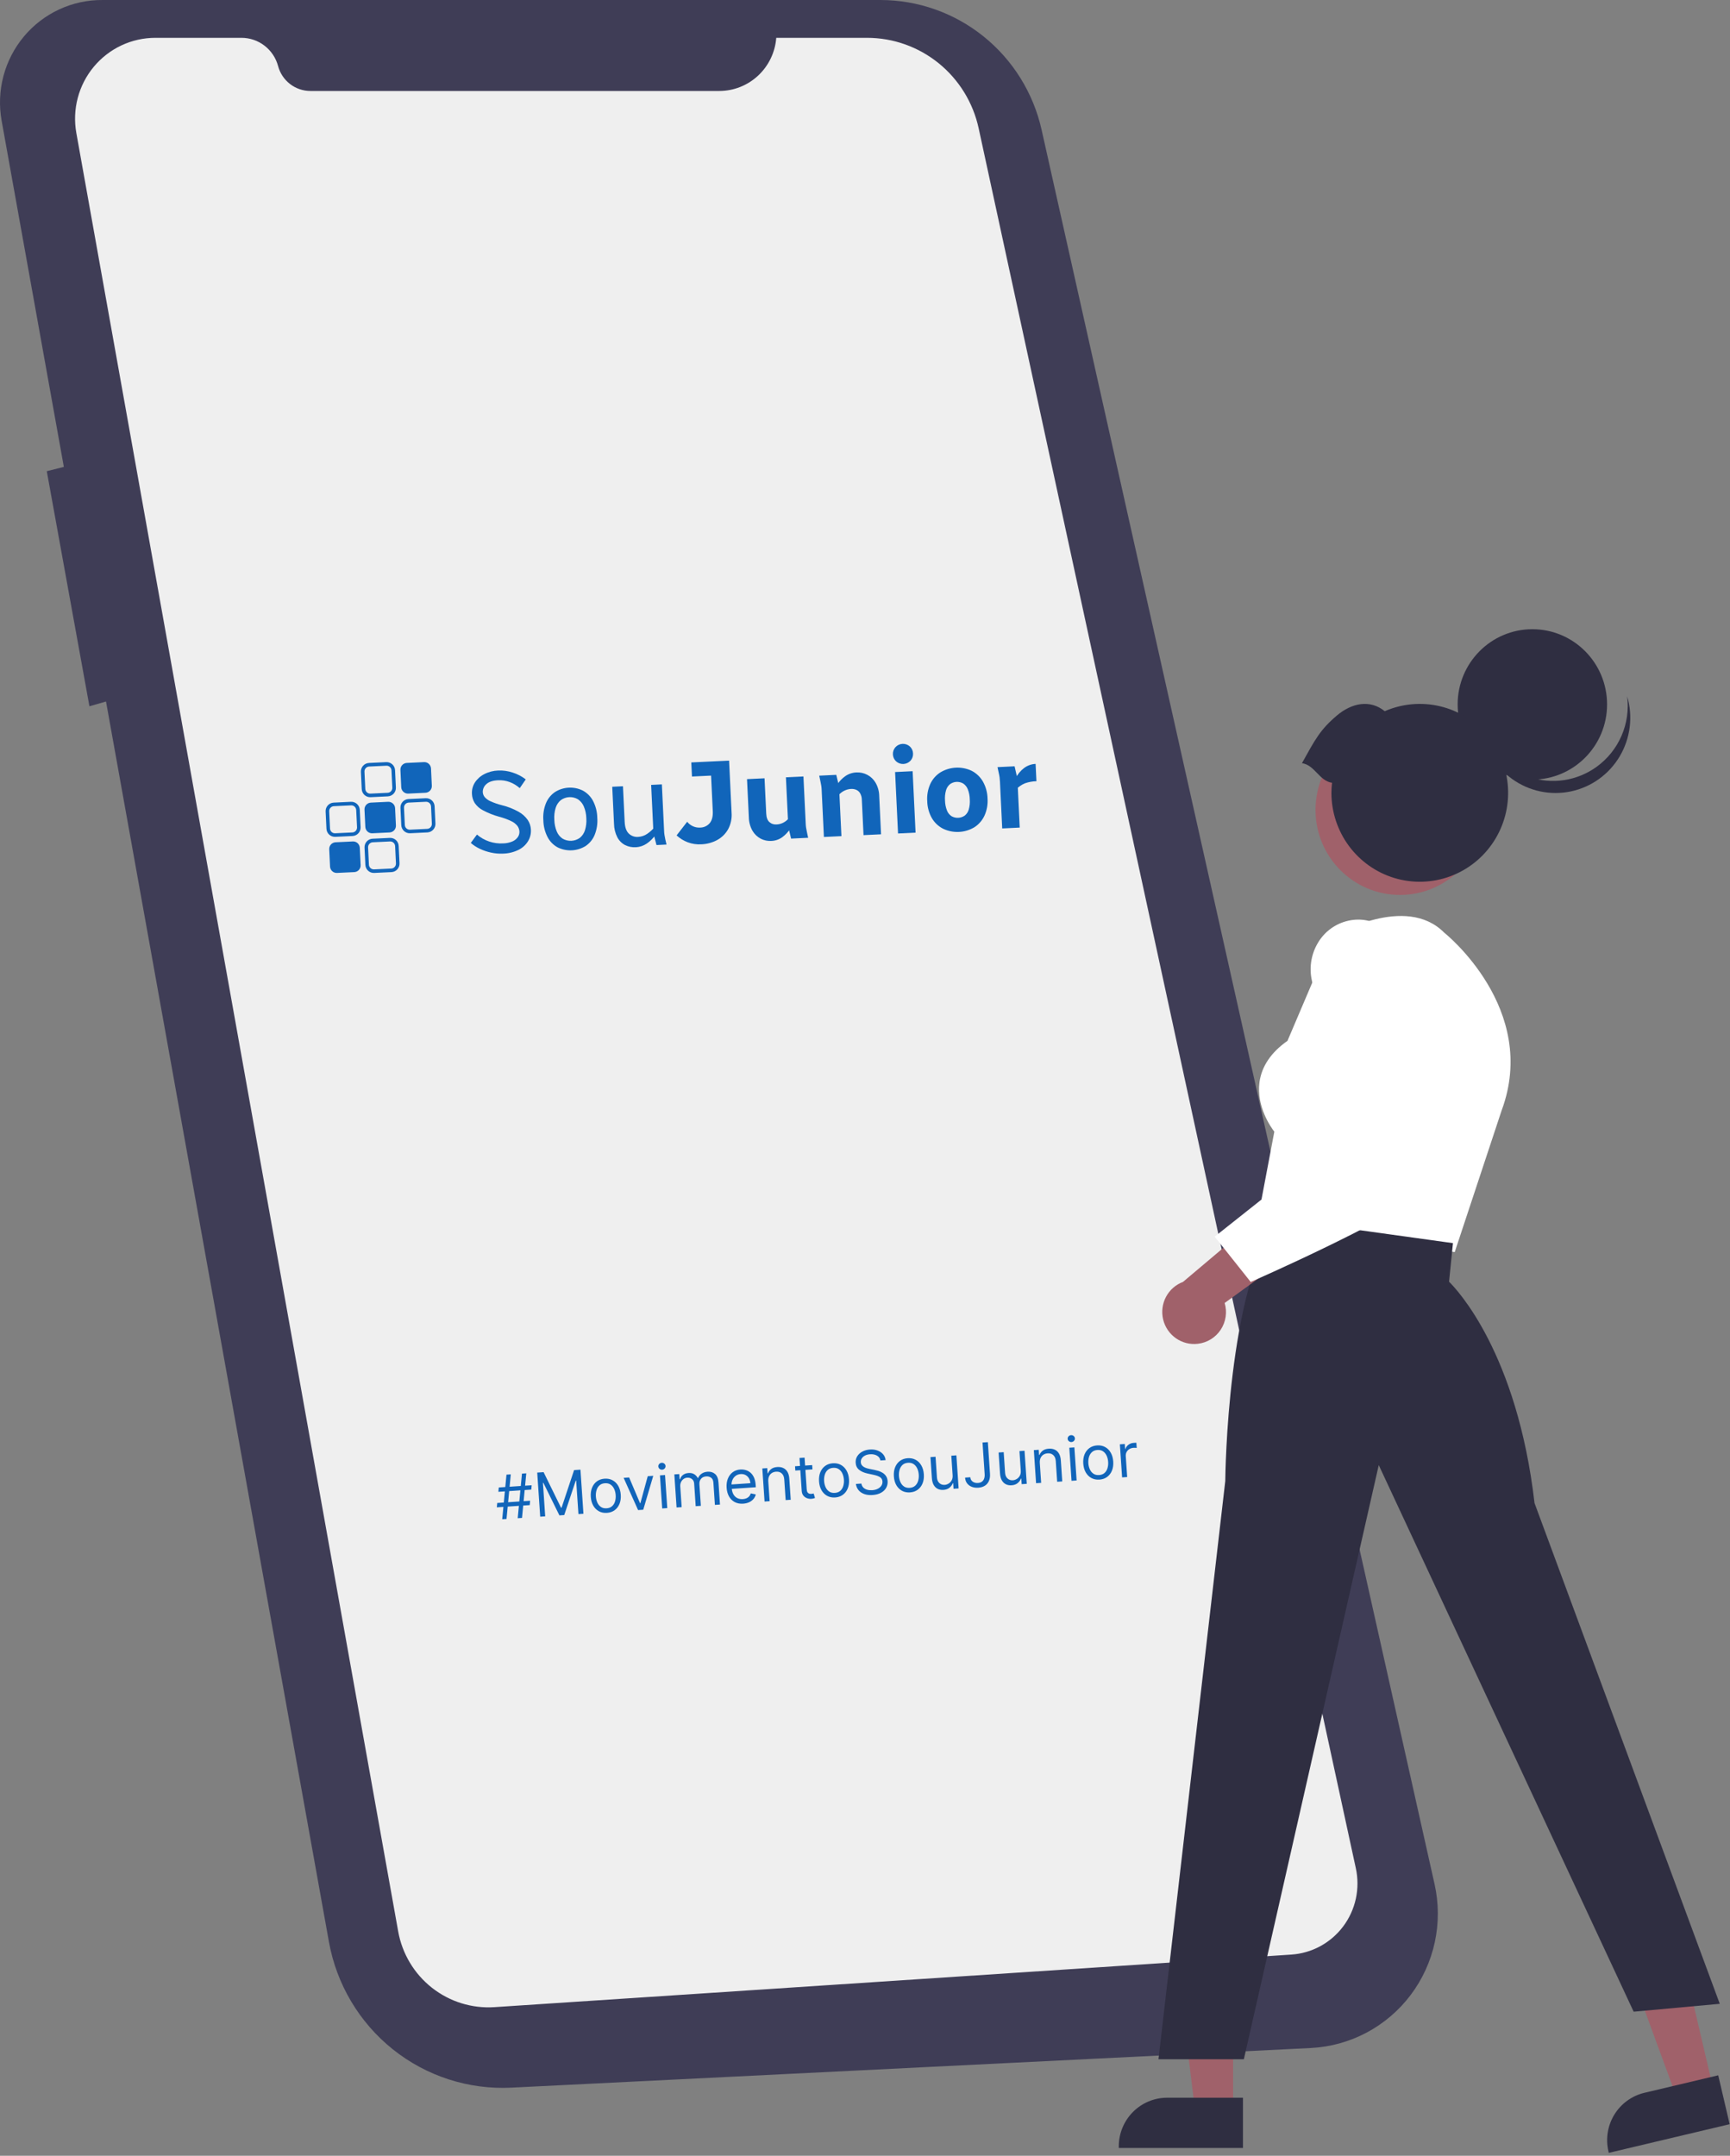 <svg width="484" height="603" viewBox="0 0 484 603" fill="none" xmlns="http://www.w3.org/2000/svg">
<rect x="0" y="0" width="484" height="603" fill="#808080" stroke="none"/>
<path d="M28.713 0.001H246.289C256.788 0.001 266.975 3.596 275.174 10.194C283.374 16.792 289.099 26.002 291.408 36.308L401.345 527.013C402.544 532.365 402.566 537.916 401.407 543.278C400.249 548.639 397.939 553.681 394.64 558.049C391.341 562.417 387.132 566.006 382.308 568.564C377.485 571.122 372.164 572.588 366.718 572.858L143.049 583.947C131.072 584.541 119.29 580.73 109.9 573.224C100.511 565.718 94.156 555.031 92.022 543.157L29.659 196.223L25.019 197.557L13.087 131.801L17.862 130.599L0.455 33.758C-0.291 29.61 -0.118 25.347 0.961 21.274C2.04 17.201 3.999 13.418 6.698 10.194C9.396 6.971 12.769 4.385 16.574 2.624C20.379 0.862 24.524 -0.034 28.713 0.001Z" fill="#3F3D56"/>
<path d="M217.173 10.579H242.57C249.864 10.579 256.938 13.089 262.619 17.693C268.299 22.297 272.245 28.717 273.799 35.888L379.324 522.589C379.931 525.391 379.931 528.292 379.322 531.094C378.713 533.896 377.511 536.532 375.797 538.824C374.083 541.115 371.897 543.007 369.39 544.371C366.882 545.735 364.112 546.538 361.268 546.725L138.322 561.429C132.033 561.844 125.811 559.914 120.846 556.007C115.88 552.1 112.518 546.49 111.4 540.248L21.356 37.195C20.773 33.939 20.907 30.594 21.75 27.396C22.592 24.198 24.121 21.225 26.23 18.687C28.338 16.149 30.975 14.107 33.953 12.706C36.931 11.305 40.179 10.579 43.467 10.579H67.56C69.892 10.579 72.159 11.353 74.01 12.78C75.861 14.208 77.193 16.209 77.799 18.475C78.334 20.476 79.51 22.243 81.144 23.503C82.778 24.763 84.779 25.446 86.838 25.446H201.219C205.25 25.446 209.133 23.915 212.091 21.158C215.048 18.402 216.863 14.624 217.173 10.579Z" fill="#EFEFEF"/>
<path d="M144.841 424.664L146.032 412.191L147.236 412.11L146.045 424.582L144.841 424.664ZM138.996 421.622L139.108 420.404L148.311 419.782L148.2 421L138.996 421.622ZM140.504 424.956L141.695 412.484L142.9 412.403L141.709 424.875L140.504 424.956ZM139.429 417.284L139.541 416.067L148.744 415.445L148.633 416.663L139.429 417.284ZM150.299 411.903L152.082 411.783L156.966 421.739L157.11 421.73L160.611 411.207L162.394 411.087L163.227 423.422L161.829 423.517L161.196 414.144L161.076 414.153L157.854 423.785L156.505 423.876L152.017 414.764L151.897 414.772L152.529 424.145L151.132 424.239L150.299 411.903ZM169.8 423.172C168.965 423.228 168.219 423.079 167.562 422.724C166.909 422.369 166.381 421.846 165.979 421.155C165.582 420.464 165.351 419.64 165.286 418.685C165.221 417.721 165.339 416.868 165.64 416.126C165.945 415.383 166.397 414.792 166.996 414.352C167.6 413.912 168.319 413.664 169.155 413.607C169.99 413.551 170.734 413.7 171.387 414.055C172.045 414.41 172.572 414.935 172.97 415.631C173.372 416.325 173.605 417.155 173.671 418.119C173.735 419.074 173.615 419.921 173.31 420.66C173.009 421.398 172.556 421.988 171.953 422.428C171.353 422.867 170.636 423.116 169.8 423.172ZM169.714 421.895C170.349 421.852 170.86 421.654 171.247 421.301C171.635 420.949 171.909 420.5 172.07 419.957C172.231 419.414 172.291 418.833 172.249 418.215C172.207 417.596 172.07 417.027 171.837 416.506C171.604 415.985 171.272 415.574 170.84 415.272C170.408 414.971 169.875 414.841 169.241 414.884C168.606 414.927 168.096 415.127 167.708 415.484C167.321 415.841 167.047 416.293 166.886 416.84C166.725 417.387 166.666 417.97 166.708 418.589C166.749 419.207 166.887 419.775 167.119 420.291C167.352 420.808 167.684 421.215 168.115 421.513C168.547 421.811 169.08 421.938 169.714 421.895ZM182.759 412.81L179.962 422.292L178.517 422.39L174.471 413.369L176.013 413.265L179.064 420.465L179.161 420.459L181.217 412.914L182.759 412.81ZM185.26 421.935L184.635 412.683L186.056 412.587L186.681 421.839L185.26 421.935ZM185.254 411.092C184.977 411.111 184.731 411.033 184.518 410.857C184.308 410.682 184.195 410.462 184.177 410.197C184.159 409.932 184.242 409.698 184.426 409.496C184.614 409.294 184.846 409.183 185.123 409.165C185.401 409.146 185.644 409.224 185.853 409.4C186.067 409.575 186.183 409.795 186.2 410.06C186.218 410.325 186.133 410.559 185.945 410.761C185.761 410.963 185.531 411.073 185.254 411.092ZM189.285 421.663L188.66 412.411L190.033 412.318L190.131 413.764L190.251 413.756C190.411 413.249 190.696 412.844 191.107 412.542C191.518 412.236 192.025 412.063 192.627 412.022C193.237 411.981 193.755 412.085 194.179 412.335C194.607 412.58 194.952 412.942 195.214 413.421L195.311 413.414C195.515 412.92 195.845 412.517 196.3 412.204C196.755 411.887 197.313 411.706 197.976 411.661C198.803 411.605 199.497 411.819 200.058 412.301C200.619 412.779 200.936 413.563 201.009 414.651L201.427 420.843L200.006 420.939L199.588 414.747C199.542 414.064 199.322 413.589 198.929 413.321C198.536 413.053 198.086 412.936 197.58 412.971C196.93 413.014 196.439 413.245 196.108 413.663C195.777 414.077 195.632 414.582 195.672 415.181L196.079 421.204L194.633 421.302L194.205 414.965C194.17 414.439 193.971 414.027 193.608 413.729C193.244 413.427 192.794 413.294 192.256 413.33C191.886 413.355 191.547 413.477 191.24 413.695C190.936 413.913 190.697 414.204 190.524 414.566C190.354 414.925 190.285 415.331 190.316 415.784L190.706 421.567L189.285 421.663ZM207.918 420.598C207.027 420.658 206.245 420.514 205.572 420.164C204.902 419.81 204.369 419.289 203.972 418.602C203.578 417.91 203.349 417.091 203.285 416.143C203.221 415.195 203.338 414.349 203.634 413.602C203.934 412.852 204.382 412.253 204.977 411.805C205.576 411.354 206.293 411.099 207.128 411.043C207.61 411.011 208.091 411.059 208.572 411.188C209.052 411.317 209.498 411.549 209.908 411.884C210.317 412.215 210.656 412.668 210.925 413.243C211.194 413.818 211.357 414.537 211.416 415.4L211.456 416.003L204.325 416.484L204.242 415.256L209.928 414.872C209.893 414.35 209.757 413.891 209.52 413.495C209.288 413.1 208.973 412.796 208.575 412.585C208.182 412.374 207.728 412.285 207.214 412.32C206.648 412.358 206.168 412.532 205.773 412.841C205.382 413.146 205.091 413.528 204.901 413.989C204.71 414.45 204.632 414.935 204.666 415.445L204.721 416.264C204.769 416.963 204.929 417.547 205.203 418.016C205.48 418.482 205.844 418.826 206.295 419.05C206.746 419.27 207.258 419.36 207.832 419.321C208.206 419.296 208.539 419.221 208.834 419.096C209.131 418.967 209.384 418.789 209.59 418.561C209.796 418.329 209.949 418.049 210.048 417.72L211.447 418.012C211.334 418.488 211.118 418.914 210.801 419.29C210.483 419.663 210.08 419.964 209.591 420.195C209.103 420.421 208.545 420.556 207.918 420.598ZM214.944 414.339L215.32 419.905L213.899 420.001L213.274 410.749L214.647 410.656L214.745 412.102L214.865 412.094C215.05 411.609 215.354 411.21 215.777 410.895C216.199 410.576 216.759 410.393 217.458 410.346C218.084 410.303 218.641 410.395 219.128 410.62C219.615 410.841 220.007 411.202 220.303 411.702C220.598 412.199 220.773 412.841 220.826 413.628L221.223 419.506L219.801 419.602L219.411 413.82C219.362 413.093 219.135 412.54 218.73 412.16C218.325 411.776 217.793 411.606 217.134 411.65C216.681 411.681 216.282 411.807 215.938 412.027C215.598 412.248 215.338 412.554 215.159 412.945C214.979 413.337 214.908 413.801 214.944 414.339ZM227.219 409.808L227.3 411.012L222.506 411.336L222.425 410.131L227.219 409.808ZM223.672 407.82L225.094 407.724L225.689 416.542C225.716 416.944 225.795 417.241 225.925 417.434C226.059 417.623 226.22 417.745 226.409 417.801C226.603 417.852 226.803 417.871 227.012 417.857C227.169 417.846 227.297 417.83 227.396 417.807C227.495 417.78 227.574 417.758 227.634 417.742L228.009 419C227.915 419.042 227.783 419.087 227.613 419.135C227.443 419.187 227.225 419.222 226.96 419.24C226.559 419.267 226.16 419.207 225.762 419.061C225.369 418.914 225.034 418.672 224.757 418.336C224.485 417.999 224.33 417.562 224.294 417.024L223.672 407.82ZM233.654 418.86C232.819 418.917 232.073 418.768 231.415 418.413C230.762 418.057 230.235 417.534 229.833 416.843C229.435 416.152 229.204 415.329 229.14 414.373C229.075 413.409 229.193 412.556 229.493 411.814C229.798 411.071 230.251 410.48 230.85 410.04C231.454 409.6 232.173 409.352 233.008 409.296C233.844 409.239 234.588 409.389 235.241 409.744C235.898 410.099 236.426 410.624 236.824 411.319C237.226 412.014 237.459 412.843 237.524 413.807C237.589 414.763 237.468 415.61 237.163 416.348C236.862 417.087 236.41 417.676 235.806 418.116C235.207 418.556 234.489 418.804 233.654 418.86ZM233.568 417.584C234.202 417.541 234.713 417.343 235.101 416.99C235.489 416.637 235.763 416.189 235.924 415.646C236.085 415.102 236.144 414.521 236.103 413.903C236.061 413.285 235.924 412.715 235.691 412.194C235.458 411.674 235.126 411.262 234.694 410.961C234.262 410.659 233.729 410.53 233.095 410.573C232.46 410.615 231.949 410.815 231.562 411.172C231.174 411.529 230.9 411.981 230.74 412.529C230.579 413.076 230.52 413.659 230.561 414.277C230.603 414.896 230.74 415.463 230.973 415.98C231.205 416.497 231.537 416.904 231.969 417.201C232.4 417.499 232.933 417.626 233.568 417.584ZM246.317 408.518C246.204 407.913 245.879 407.458 245.342 407.156C244.805 406.853 244.163 406.727 243.416 406.778C242.87 406.815 242.398 406.935 242.001 407.139C241.607 407.344 241.306 407.608 241.098 407.933C240.894 408.257 240.806 408.616 240.832 409.009C240.854 409.339 240.952 409.616 241.124 409.843C241.301 410.065 241.519 410.246 241.778 410.386C242.037 410.521 242.307 410.63 242.587 410.712C242.866 410.79 243.123 410.851 243.356 410.896L244.631 411.149C244.958 411.212 245.323 411.304 245.727 411.426C246.135 411.548 246.528 411.725 246.906 411.957C247.289 412.186 247.612 412.491 247.876 412.872C248.14 413.254 248.291 413.734 248.33 414.312C248.375 414.978 248.241 415.592 247.928 416.154C247.619 416.715 247.142 417.177 246.497 417.54C245.856 417.901 245.061 418.114 244.114 418.178C243.23 418.238 242.456 418.147 241.79 417.906C241.128 417.664 240.595 417.301 240.191 416.816C239.792 416.33 239.545 415.752 239.451 415.081L240.993 414.977C241.065 415.44 241.247 415.815 241.541 416.101C241.838 416.384 242.203 416.585 242.635 416.705C243.07 416.821 243.533 416.862 244.022 416.829C244.593 416.791 245.098 416.664 245.54 416.448C245.981 416.229 246.322 415.944 246.565 415.593C246.807 415.237 246.913 414.835 246.883 414.385C246.855 413.976 246.718 413.65 246.472 413.409C246.226 413.167 245.91 412.979 245.526 412.843C245.142 412.708 244.729 412.594 244.287 412.503L242.74 412.172C241.757 411.96 240.968 411.616 240.371 411.14C239.774 410.664 239.448 410.01 239.391 409.179C239.345 408.489 239.491 407.874 239.83 407.334C240.172 406.791 240.651 406.355 241.266 406.027C241.885 405.695 242.588 405.502 243.375 405.449C244.17 405.396 244.886 405.49 245.524 405.734C246.161 405.973 246.677 406.326 247.072 406.791C247.47 407.256 247.701 407.799 247.763 408.42L246.317 408.518ZM254.591 417.447C253.756 417.503 253.009 417.354 252.352 416.999C251.699 416.644 251.171 416.121 250.77 415.43C250.372 414.739 250.141 413.915 250.077 412.959C250.011 411.996 250.129 411.143 250.43 410.4C250.735 409.658 251.187 409.067 251.787 408.627C252.39 408.187 253.11 407.938 253.945 407.882C254.78 407.826 255.524 407.975 256.178 408.33C256.835 408.685 257.363 409.21 257.76 409.905C258.162 410.6 258.396 411.43 258.461 412.393C258.525 413.349 258.405 414.196 258.1 414.935C257.799 415.673 257.347 416.262 256.743 416.702C256.143 417.142 255.426 417.39 254.591 417.447ZM254.505 416.17C255.139 416.127 255.65 415.929 256.038 415.576C256.425 415.223 256.7 414.775 256.861 414.232C257.022 413.689 257.081 413.108 257.039 412.489C256.998 411.871 256.86 411.301 256.628 410.781C256.395 410.26 256.062 409.849 255.631 409.547C255.199 409.245 254.666 409.116 254.031 409.159C253.397 409.202 252.886 409.402 252.499 409.759C252.111 410.115 251.837 410.568 251.676 411.115C251.516 411.662 251.456 412.245 251.498 412.863C251.54 413.482 251.677 414.049 251.909 414.566C252.142 415.083 252.474 415.49 252.906 415.788C253.337 416.085 253.87 416.213 254.505 416.17ZM266.515 412.648L266.146 407.179L267.567 407.083L268.192 416.335L266.77 416.431L266.665 414.865L266.568 414.871C266.383 415.356 266.073 415.778 265.637 416.138C265.201 416.494 264.634 416.696 263.935 416.743C263.357 416.782 262.835 416.69 262.368 416.468C261.901 416.241 261.521 415.88 261.23 415.383C260.938 414.882 260.765 414.239 260.712 413.451L260.315 407.573L261.737 407.477L262.127 413.259C262.173 413.934 262.398 414.459 262.802 414.835C263.211 415.211 263.71 415.379 264.301 415.339C264.654 415.315 265.007 415.201 265.36 414.995C265.718 414.79 266.008 414.492 266.232 414.101C266.46 413.711 266.554 413.226 266.515 412.648ZM274.877 403.492L276.371 403.391L276.967 412.209C277.02 412.996 276.92 413.674 276.668 414.244C276.416 414.813 276.037 415.259 275.53 415.579C275.023 415.9 274.413 416.084 273.698 416.132C273.023 416.178 272.415 416.096 271.872 415.887C271.329 415.673 270.892 415.348 270.56 414.91C270.228 414.473 270.04 413.939 269.998 413.309L271.467 413.209C271.491 413.559 271.598 413.858 271.788 414.107C271.982 414.352 272.237 414.537 272.552 414.661C272.867 414.785 273.219 414.834 273.608 414.807C274.038 414.778 274.397 414.663 274.686 414.462C274.975 414.261 275.186 413.981 275.319 413.621C275.456 413.257 275.507 412.82 275.473 412.31L274.877 403.492ZM285.58 411.361L285.211 405.892L286.632 405.796L287.257 415.048L285.835 415.144L285.73 413.577L285.633 413.584C285.448 414.068 285.138 414.491 284.702 414.851C284.266 415.207 283.699 415.409 283 415.456C282.422 415.495 281.9 415.403 281.433 415.181C280.966 414.954 280.586 414.592 280.295 414.096C280.003 413.595 279.83 412.951 279.777 412.164L279.38 406.286L280.802 406.19L281.192 411.972C281.238 412.646 281.463 413.172 281.867 413.548C282.276 413.924 282.775 414.092 283.366 414.052C283.719 414.028 284.072 413.913 284.425 413.708C284.783 413.502 285.073 413.204 285.297 412.814C285.525 412.424 285.619 411.939 285.58 411.361ZM290.906 409.21L291.282 414.776L289.86 414.872L289.236 405.62L290.609 405.527L290.707 406.973L290.827 406.965C291.012 406.48 291.316 406.081 291.738 405.766C292.161 405.447 292.721 405.264 293.42 405.217C294.046 405.174 294.603 405.266 295.09 405.491C295.577 405.712 295.968 406.073 296.264 406.573C296.56 407.07 296.734 407.711 296.788 408.499L297.185 414.377L295.763 414.473L295.373 408.691C295.324 407.964 295.097 407.411 294.692 407.031C294.287 406.646 293.755 406.477 293.096 406.521C292.643 406.552 292.244 406.678 291.9 406.898C291.559 407.119 291.3 407.425 291.12 407.816C290.941 408.208 290.87 408.672 290.906 409.21ZM299.782 414.202L299.157 404.95L300.579 404.854L301.204 414.106L299.782 414.202ZM299.776 403.359C299.499 403.378 299.254 403.3 299.04 403.125C298.831 402.949 298.717 402.729 298.699 402.464C298.681 402.199 298.764 401.965 298.948 401.763C299.136 401.561 299.369 401.451 299.646 401.432C299.923 401.413 300.166 401.492 300.376 401.667C300.589 401.842 300.705 402.062 300.723 402.327C300.741 402.592 300.656 402.826 300.468 403.028C300.284 403.23 300.053 403.341 299.776 403.359ZM307.579 413.869C306.743 413.925 305.997 413.776 305.34 413.421C304.687 413.066 304.159 412.543 303.758 411.852C303.36 411.161 303.129 410.337 303.064 409.382C302.999 408.418 303.117 407.565 303.418 406.823C303.723 406.08 304.175 405.489 304.775 405.049C305.378 404.609 306.098 404.361 306.933 404.304C307.768 404.248 308.512 404.397 309.165 404.752C309.823 405.107 310.35 405.632 310.748 406.328C311.15 407.023 311.384 407.852 311.449 408.816C311.513 409.771 311.393 410.618 311.088 411.357C310.787 412.095 310.334 412.685 309.731 413.125C309.131 413.564 308.414 413.813 307.579 413.869ZM307.492 412.592C308.127 412.549 308.638 412.351 309.025 411.998C309.413 411.646 309.687 411.197 309.848 410.654C310.009 410.111 310.069 409.53 310.027 408.912C309.985 408.293 309.848 407.724 309.615 407.203C309.382 406.682 309.05 406.271 308.618 405.969C308.187 405.668 307.653 405.538 307.019 405.581C306.385 405.624 305.874 405.824 305.486 406.181C305.099 406.538 304.825 406.99 304.664 407.537C304.504 408.084 304.444 408.667 304.486 409.286C304.528 409.904 304.665 410.472 304.897 410.988C305.13 411.505 305.462 411.912 305.893 412.21C306.325 412.508 306.858 412.635 307.492 412.592ZM313.928 413.247L313.303 403.995L314.676 403.902L314.771 405.3L314.867 405.293C315.005 404.824 315.285 404.432 315.707 404.117C316.13 403.802 316.618 403.626 317.172 403.589C317.276 403.581 317.407 403.575 317.564 403.568C317.721 403.562 317.84 403.56 317.921 403.562L318.018 405.008C317.969 404.999 317.858 404.988 317.683 404.976C317.513 404.959 317.333 404.957 317.144 404.97C316.695 405 316.299 405.122 315.959 405.334C315.622 405.543 315.362 405.818 315.18 406.161C315.001 406.5 314.926 406.879 314.954 407.296L315.349 413.151L313.928 413.247Z" fill="#1165BA"/>
<path d="M131.711 235.778L133.434 233.436C135.48 235.194 138.132 236.081 140.823 235.906C141.698 235.89 142.562 235.704 143.368 235.359C143.967 235.102 144.485 234.687 144.867 234.157C145.18 233.711 145.339 233.175 145.32 232.629C145.297 232.053 145.104 231.496 144.766 231.029C144.3 230.453 143.706 229.993 143.032 229.685C141.936 229.161 140.792 228.744 139.615 228.441C138.067 228.019 136.571 227.425 135.155 226.67C134.207 226.19 133.397 225.478 132.8 224.599C132.328 223.826 132.064 222.943 132.034 222.037C131.973 220.931 132.258 219.832 132.85 218.896C133.499 217.898 134.399 217.089 135.459 216.549C136.681 215.913 138.03 215.563 139.406 215.524C140.76 215.471 142.113 215.661 143.4 216.086C144.735 216.504 145.985 217.155 147.093 218.01L145.409 220.452C144.582 219.716 143.627 219.139 142.591 218.749C141.54 218.359 140.42 218.189 139.3 218.252C137.84 218.322 136.76 218.685 136.059 219.341C135.737 219.614 135.48 219.956 135.309 220.343C135.137 220.729 135.055 221.149 135.068 221.572C135.097 222.065 135.274 222.537 135.577 222.926C136.016 223.44 136.568 223.846 137.19 224.11C138.22 224.576 139.289 224.948 140.386 225.222C142.028 225.616 143.609 226.235 145.083 227.061C146.104 227.623 146.983 228.411 147.652 229.366C148.183 230.168 148.488 231.1 148.533 232.061C148.597 233.19 148.32 234.312 147.74 235.281C147.1 236.324 146.18 237.165 145.086 237.709C143.719 238.38 142.222 238.742 140.7 238.77C139.59 238.821 138.478 238.725 137.393 238.484C136.306 238.254 135.25 237.898 134.245 237.422C133.327 236.996 132.474 236.442 131.711 235.778Z" fill="#1165BA"/>
<path d="M152.014 229.455C151.88 227.805 152.137 226.146 152.763 224.614C153.291 223.359 154.172 222.284 155.299 221.522C156.456 220.8 157.778 220.386 159.14 220.321C160.502 220.256 161.858 220.541 163.078 221.149C164.27 221.802 165.247 222.787 165.891 223.985C166.658 225.451 167.072 227.077 167.099 228.732C167.229 230.382 166.972 232.039 166.35 233.573C165.826 234.831 164.942 235.905 163.81 236.661C162.649 237.374 161.328 237.782 159.968 237.847C158.608 237.912 157.254 237.633 156.031 237.034C154.837 236.387 153.86 235.402 153.222 234.201C152.454 232.735 152.041 231.11 152.014 229.455V229.455ZM155.085 229.308C155.107 230.441 155.342 231.56 155.777 232.607C156.115 233.417 156.684 234.109 157.414 234.596C158.153 235.02 158.999 235.224 159.85 235.183C160.701 235.143 161.523 234.859 162.219 234.365C162.896 233.81 163.396 233.067 163.654 232.229C163.99 231.147 164.119 230.01 164.035 228.879C164.01 227.746 163.773 226.628 163.336 225.584C162.995 224.771 162.428 224.074 161.702 223.576C160.965 223.142 160.119 222.932 159.265 222.973C158.412 223.014 157.589 223.304 156.897 223.806C156.22 224.37 155.72 225.118 155.459 225.961C155.126 227.043 154.999 228.178 155.085 229.308V229.308Z" fill="#1165BA"/>
<path d="M171.781 230.413L171.286 220.067L174.286 219.923L174.763 229.875C174.836 231.405 175.222 232.502 175.921 233.167C176.267 233.498 176.679 233.751 177.13 233.911C177.58 234.07 178.06 234.132 178.537 234.092C179.423 234.046 180.281 233.762 181.02 233.269C181.854 232.714 182.595 232.03 183.216 231.243L183.329 233.599C182.678 234.532 181.861 235.336 180.92 235.974C180.037 236.565 179.014 236.913 177.954 236.984C176.894 237.056 175.834 236.847 174.879 236.38C173.953 235.89 173.197 235.131 172.711 234.202C172.114 233.027 171.796 231.731 171.781 230.413V230.413ZM183.665 236.373L182.821 233.13L182.171 219.546L185.171 219.402L185.787 232.265C185.809 232.723 185.829 233.144 185.896 233.521C185.963 233.898 186.029 234.332 186.138 234.805L186.47 236.235L183.665 236.373Z" fill="#1165BA"/>
<path d="M189.287 233.675L192.251 229.858C192.662 230.377 193.186 230.795 193.783 231.08C194.42 231.39 195.126 231.532 195.833 231.49C196.354 231.494 196.87 231.383 197.343 231.165C197.817 230.947 198.237 230.628 198.573 230.229C199.201 229.446 199.483 228.348 199.414 226.909L198.749 213.009L203.977 212.759L204.675 227.327C204.801 228.931 204.463 230.537 203.701 231.953C202.984 233.228 201.921 234.274 200.635 234.969C199.275 235.702 197.766 236.112 196.222 236.167C194.921 236.249 193.616 236.055 192.394 235.597C191.248 235.156 190.194 234.504 189.287 233.675V233.675ZM193.592 217.206L193.404 213.265L202.229 212.842L202.418 216.783L193.592 217.206Z" fill="#1165BA"/>
<path d="M209.503 228.606L208.992 217.933L213.894 217.698L214.369 227.616C214.421 228.686 214.715 229.465 215.252 229.954C215.536 230.198 215.867 230.383 216.225 230.495C216.582 230.607 216.959 230.645 217.332 230.607C218.006 230.57 218.662 230.381 219.253 230.056C219.905 229.699 220.469 229.201 220.905 228.598L221.06 231.84C220.46 232.759 219.699 233.561 218.813 234.207C217.913 234.84 216.848 235.194 215.749 235.224C214.747 235.276 213.749 235.064 212.855 234.609C211.891 234.106 211.087 233.342 210.535 232.405C209.874 231.247 209.519 229.94 209.503 228.606V228.606ZM221.323 234.569L220.543 231.323L219.877 217.423L224.78 217.188L225.406 230.273C225.428 230.731 225.448 231.141 225.514 231.495C225.58 231.85 225.645 232.272 225.754 232.749L226.094 234.341L221.323 234.569Z" fill="#1165BA"/>
<path d="M229.19 216.966L233.965 216.737L234.74 219.98L235.406 233.88L230.504 234.115L229.877 221.034C229.855 220.575 229.836 220.166 229.77 219.807C229.704 219.449 229.639 219.034 229.529 218.558L229.19 216.966ZM234.381 222.689L234.226 219.447C234.832 218.518 235.61 217.714 236.519 217.078C237.438 216.448 238.518 216.095 239.632 216.059C240.687 216.008 241.737 216.244 242.67 216.742C243.603 217.24 244.383 217.982 244.929 218.889C245.603 220.045 245.965 221.356 245.979 222.695L246.491 233.364L241.588 233.599L241.113 223.677C241.107 223.059 240.948 222.453 240.652 221.911C240.405 221.479 240.028 221.136 239.575 220.931C239.097 220.728 238.578 220.641 238.059 220.676C237.339 220.723 236.638 220.928 236.006 221.276C235.373 221.624 234.824 222.106 234.396 222.688L234.381 222.689Z" fill="#1165BA"/>
<path d="M249.808 211.023C249.786 210.656 249.838 210.29 249.958 209.943C250.079 209.597 250.267 209.278 250.512 209.005C251.024 208.442 251.738 208.106 252.497 208.069C253.256 208.033 253.999 208.3 254.563 208.811C254.829 209.06 255.044 209.361 255.195 209.694C255.346 210.027 255.43 210.387 255.441 210.753C255.463 211.119 255.412 211.486 255.292 211.832C255.172 212.178 254.985 212.497 254.741 212.771C254.228 213.327 253.516 213.659 252.761 213.696C252.005 213.732 251.266 213.469 250.701 212.964C250.432 212.715 250.215 212.416 250.061 212.083C249.908 211.75 249.822 211.389 249.808 211.023V211.023ZM251.243 233.136L250.419 215.949L255.326 215.714L256.149 232.901L251.243 233.136Z" fill="#1165BA"/>
<path d="M259.414 224.149C259.287 222.482 259.579 220.809 260.264 219.285C260.883 217.949 261.873 216.819 263.115 216.03C264.426 215.246 265.909 214.797 267.434 214.724C268.959 214.651 270.479 214.956 271.858 215.611C273.155 216.286 274.235 217.315 274.971 218.58C275.795 220.028 276.245 221.659 276.281 223.326C276.401 224.977 276.108 226.632 275.428 228.141C274.814 229.472 273.834 230.6 272.603 231.394C271.293 232.179 269.809 232.627 268.284 232.7C266.759 232.774 265.239 232.469 263.86 231.813C262.548 231.146 261.455 230.117 260.71 228.846C259.896 227.412 259.45 225.798 259.414 224.149V224.149ZM264.384 223.911C264.401 224.879 264.591 225.836 264.944 226.738C265.198 227.386 265.648 227.938 266.23 228.318C266.797 228.633 267.44 228.783 268.087 228.752C268.735 228.721 269.361 228.51 269.895 228.143C270.438 227.709 270.833 227.116 271.024 226.447C271.291 225.516 271.389 224.544 271.311 223.579C271.296 222.61 271.107 221.652 270.751 220.751C270.495 220.1 270.046 219.542 269.464 219.153C268.9 218.828 268.256 218.672 267.606 218.703C266.957 218.734 266.33 218.951 265.8 219.328C265.258 219.771 264.864 220.369 264.671 221.043C264.405 221.974 264.308 222.945 264.384 223.911V223.911Z" fill="#1165BA"/>
<path d="M279.072 214.576L283.85 214.347L284.629 217.74L285.288 231.49L280.386 231.725L279.759 218.644C279.737 218.186 279.699 217.777 279.651 217.418C279.604 217.059 279.52 216.645 279.411 216.168L279.072 214.576ZM284.283 220.792L284.135 217.711C284.689 216.578 285.501 215.59 286.505 214.827C287.439 214.126 288.562 213.723 289.728 213.671L289.96 218.517C288.869 218.542 287.789 218.738 286.758 219.096C285.826 219.485 284.983 220.062 284.283 220.792V220.792Z" fill="#1165BA"/>
<path d="M98.706 235.367L93.883 235.598C92.851 235.647 92.055 236.525 92.105 237.558L92.336 242.389C92.385 243.422 93.262 244.22 94.293 244.17L99.117 243.939C100.149 243.89 100.945 243.012 100.895 241.979L100.664 237.148C100.614 236.115 99.738 235.317 98.706 235.367Z" fill="#1165BA"/>
<path d="M108.577 224.276L103.754 224.507C102.722 224.556 101.926 225.434 101.975 226.467L102.207 231.298C102.256 232.332 103.133 233.129 104.164 233.08L108.988 232.849C110.02 232.799 110.816 231.922 110.766 230.888L110.535 226.057C110.485 225.024 109.609 224.226 108.577 224.276Z" fill="#1165BA"/>
<path d="M118.625 213.176L113.801 213.407C112.77 213.456 111.973 214.334 112.023 215.367L112.254 220.198C112.304 221.232 113.18 222.029 114.212 221.98L119.035 221.749C120.067 221.699 120.863 220.822 120.814 219.788L120.582 214.957C120.533 213.924 119.656 213.126 118.625 213.176Z" fill="#1165BA"/>
<path d="M109.085 234.869L104.261 235.1C103.23 235.15 102.433 236.028 102.483 237.061L102.714 241.892C102.764 242.925 103.64 243.723 104.672 243.673L109.495 243.442C110.527 243.393 111.323 242.515 111.274 241.482L111.042 236.651C110.993 235.618 110.116 234.82 109.085 234.869Z" stroke="#1165BA" stroke-miterlimit="10"/>
<path d="M119.132 223.77L114.309 224.001C113.277 224.051 112.481 224.928 112.53 225.962L112.762 230.793C112.811 231.826 113.688 232.624 114.719 232.574L119.543 232.343C120.574 232.294 121.371 231.416 121.321 230.383L121.09 225.552C121.04 224.518 120.164 223.721 119.132 223.77Z" stroke="#1165BA" stroke-miterlimit="10"/>
<path d="M98.199 224.773L93.375 225.004C92.344 225.053 91.548 225.931 91.597 226.964L91.829 231.795C91.878 232.829 92.754 233.626 93.786 233.577L98.609 233.346C99.641 233.296 100.437 232.419 100.388 231.385L100.156 226.554C100.107 225.521 99.231 224.723 98.199 224.773Z" stroke="#1165BA" stroke-miterlimit="10"/>
<path d="M108.07 213.681L103.246 213.912C102.215 213.962 101.419 214.84 101.468 215.873L101.699 220.704C101.749 221.737 102.625 222.535 103.657 222.485L108.48 222.254C109.512 222.205 110.308 221.327 110.259 220.294L110.027 215.463C109.978 214.43 109.101 213.632 108.07 213.681Z" stroke="#1165BA" stroke-miterlimit="10"/>
<path d="M351.743 341.76L356.515 316.547C355.581 315.337 351.441 309.525 352.363 302.713C352.964 298.268 355.6 294.371 360.201 291.126L372.571 262.08L372.738 261.982C373.571 261.488 393.266 250.027 404.004 260.84C404.272 261.049 430.709 282.167 420.093 310.655L406.987 350.225L351.743 341.76Z" fill="white"/>
<path d="M344.993 589.304L334.219 589.303L329.093 547.485L344.994 547.486L344.993 589.304Z" fill="#A0616A"/>
<path d="M478.836 582.205L468.349 584.69L453.833 545.167L469.311 541.499L478.836 582.205Z" fill="#A0616A"/>
<path d="M342.791 414.288C342.811 412.108 343.452 360.678 357.462 341.232L357.669 340.945L406.491 347.723L405.399 358.517C407.547 360.619 424.438 378.381 429.316 420.442L481.137 560.497L457.045 562.7L385.732 409.813L347.993 576.002H324.11L342.791 414.288Z" fill="#2F2E41"/>
<path d="M335.139 375.871C336.426 375.723 337.665 375.293 338.769 374.611C339.872 373.929 340.814 373.012 341.528 371.924C342.241 370.836 342.709 369.604 342.898 368.315C343.087 367.025 342.993 365.71 342.622 364.461L368.168 345.94L352.875 340.086L330.961 358.572C328.917 359.338 327.224 360.831 326.202 362.77C325.179 364.708 324.899 366.957 325.414 369.089C325.929 371.221 327.203 373.09 328.996 374.34C330.788 375.59 332.974 376.135 335.139 375.871Z" fill="#A0616A"/>
<path d="M339.833 345.91L378.834 314.989L367.239 275.126C366.693 273.238 366.538 271.257 366.786 269.307C367.033 267.357 367.676 265.479 368.676 263.79C369.602 262.197 370.848 260.817 372.334 259.737C373.821 258.658 375.515 257.902 377.308 257.52C383.985 256.098 390.046 259.86 395.318 268.703L395.359 268.783C396.231 270.929 416.548 321.469 401.035 332.278C385.859 342.85 350.669 358.241 350.315 358.396L349.902 358.575L339.833 345.91Z" fill="white"/>
<path d="M391.667 250.328C404.715 250.328 415.293 239.683 415.293 226.553C415.293 213.422 404.715 202.778 391.667 202.778C378.619 202.778 368.041 213.422 368.041 226.553C368.041 239.683 378.619 250.328 391.667 250.328Z" fill="#A0616A"/>
<path d="M428.707 218.066C440.25 218.066 449.608 208.649 449.608 197.033C449.608 185.417 440.25 176 428.707 176C417.163 176 407.805 185.417 407.805 197.033C407.805 208.649 417.163 218.066 428.707 218.066Z" fill="#2F2E41"/>
<path d="M446.735 214.449C444.03 216.417 440.895 217.704 437.595 218.203C434.294 218.701 430.922 218.397 427.762 217.316C424.602 216.235 421.745 214.408 419.43 211.987C417.116 209.567 415.411 206.624 414.458 203.405C414.819 206.29 415.769 209.068 417.251 211.565C418.732 214.061 420.712 216.221 423.065 217.909C425.418 219.597 428.093 220.775 430.921 221.37C433.749 221.965 436.67 221.963 439.497 221.365C442.325 220.767 444.998 219.585 447.349 217.895C449.7 216.204 451.677 214.042 453.156 211.543C454.634 209.045 455.582 206.266 455.939 203.38C456.296 200.495 456.055 197.567 455.23 194.78C455.699 198.524 455.157 202.326 453.662 205.786C452.167 209.247 449.775 212.239 446.735 214.449Z" fill="#2F2E41"/>
<path d="M364.25 213.473C367.899 206.899 369.295 204.153 374 200.156C378.16 196.621 383.277 195.582 387.405 198.932C392.288 196.809 397.721 196.328 402.897 197.559C408.074 198.791 412.717 201.67 416.138 205.769C419.559 209.868 421.575 214.968 421.886 220.312C422.197 225.655 420.787 230.957 417.865 235.43C414.943 239.903 410.666 243.308 405.668 245.14C400.67 246.971 395.218 247.132 390.122 245.597C385.026 244.062 380.558 240.914 377.382 236.621C374.205 232.327 372.49 227.117 372.49 221.765C372.494 220.825 372.55 219.886 372.659 218.952C369.071 218.445 367.838 213.98 364.25 213.473Z" fill="#2F2E41"/>
<path d="M347.74 600.813L313 600.812V600.37C313 596.761 314.425 593.3 316.961 590.749C319.496 588.197 322.936 586.763 326.522 586.763L347.741 586.764L347.74 600.813Z" fill="#2F2E41"/>
<path d="M483.904 594.169L450.089 602.182L449.989 601.751C449.167 598.239 449.765 594.542 451.652 591.473C453.539 588.404 456.56 586.215 460.051 585.388L480.705 580.494L483.904 594.169Z" fill="#2F2E41"/>
</svg>

